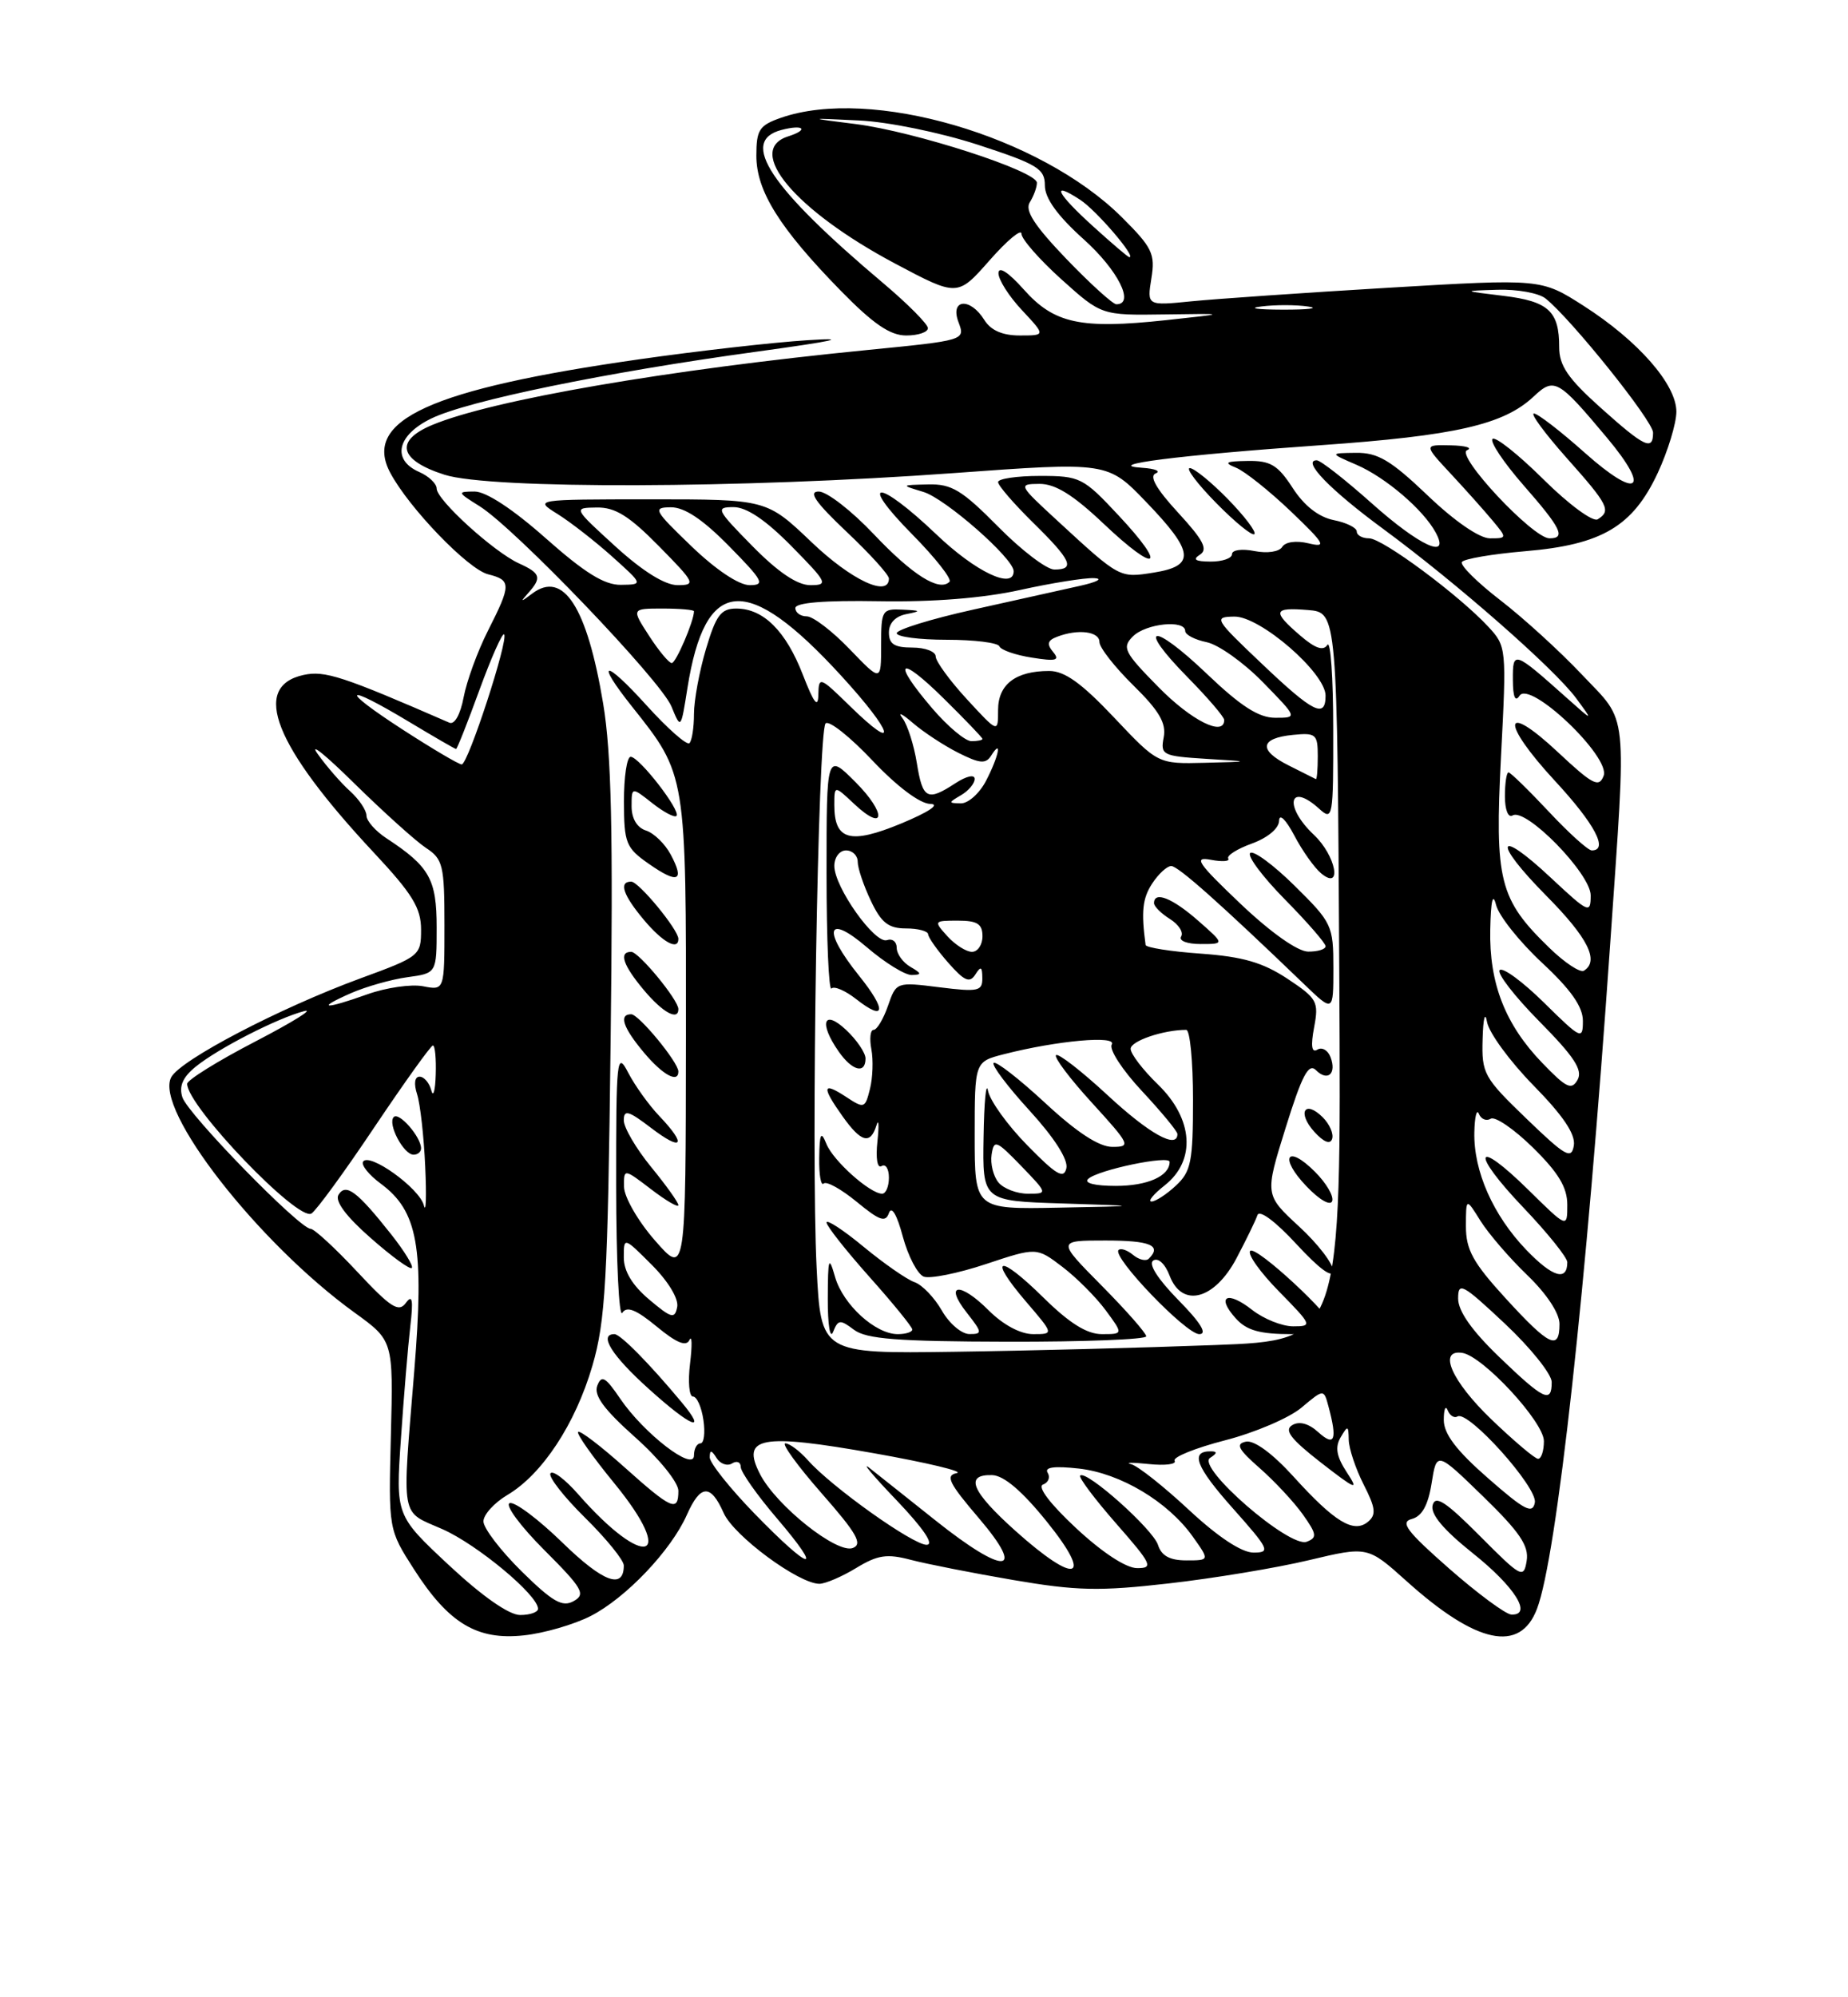 <?xml version="1.0" encoding="UTF-8" standalone="no"?>
<!DOCTYPE svg PUBLIC "-//W3C//DTD SVG 1.1//EN" "http://www.w3.org/Graphics/SVG/1.1/DTD/svg11.dtd" >
<svg xmlns="http://www.w3.org/2000/svg" xmlns:xlink="http://www.w3.org/1999/xlink" version="1.1" viewBox="0 0 237 256">
 <g >
 <path fill="currentColor"
d=" M 75.75 207.13 C 80.27 204.82 86.06 198.73 88.08 194.18 C 89.83 190.23 91.14 190.16 92.81 193.93 C 94.11 196.86 102.43 203.00 105.09 203.00 C 105.86 202.99 107.99 202.08 109.81 200.97 C 112.56 199.30 113.75 199.12 116.81 199.93 C 118.84 200.46 124.77 201.63 129.98 202.52 C 138.05 203.90 141.01 203.97 149.90 202.95 C 155.64 202.30 163.73 200.96 167.87 199.97 C 175.40 198.18 175.40 198.18 180.39 202.66 C 189.35 210.72 194.94 211.91 197.11 206.22 C 199.65 199.60 203.45 165.07 206.50 121.00 C 208.62 90.29 208.88 92.81 202.89 86.48 C 200.08 83.50 195.36 79.20 192.40 76.92 C 189.44 74.64 187.23 72.44 187.48 72.04 C 187.73 71.63 191.38 71.01 195.60 70.65 C 205.44 69.82 209.40 67.48 212.61 60.60 C 213.91 57.79 214.98 54.28 214.99 52.78 C 215.00 49.28 210.10 43.68 203.08 39.19 C 197.65 35.72 197.65 35.72 178.08 36.88 C 167.31 37.52 155.93 38.31 152.80 38.62 C 147.10 39.19 147.10 39.19 147.66 35.68 C 148.17 32.54 147.78 31.73 143.87 27.84 C 133.36 17.40 111.68 11.08 100.15 15.10 C 97.37 16.07 97.00 16.64 97.00 19.96 C 97.00 24.49 99.97 29.23 107.81 37.25 C 111.99 41.52 114.15 43.00 116.22 43.00 C 117.75 43.00 119.00 42.58 119.00 42.06 C 119.00 41.55 116.43 38.96 113.29 36.31 C 98.74 24.05 94.76 18.08 100.21 16.66 C 103.06 15.91 103.80 16.61 101.08 17.48 C 95.49 19.25 101.97 26.96 114.77 33.77 C 122.80 38.03 122.80 38.03 126.90 33.38 C 129.16 30.81 131.00 29.28 131.00 29.96 C 131.00 30.64 133.31 33.27 136.13 35.81 C 141.26 40.42 141.26 40.42 149.38 40.30 C 157.50 40.18 157.50 40.18 149.50 41.04 C 138.57 42.21 135.19 41.48 131.29 37.10 C 129.33 34.90 128.07 34.08 128.05 35.00 C 128.03 35.83 129.38 37.96 131.06 39.75 C 134.10 43.00 134.10 43.00 130.79 43.00 C 128.56 43.00 127.07 42.35 126.23 41.00 C 124.41 38.08 121.79 38.32 122.93 41.31 C 123.80 43.61 123.76 43.63 111.15 44.87 C 85.63 47.38 63.11 51.26 55.43 54.47 C 50.56 56.50 51.18 58.99 57.01 60.85 C 62.89 62.72 95.08 62.62 122.27 60.64 C 142.05 59.20 142.05 59.20 147.00 64.35 C 153.16 70.75 153.35 72.53 147.97 73.39 C 143.56 74.09 143.64 74.14 135.64 66.77 C 130.60 62.13 130.55 62.04 133.31 62.02 C 135.34 62.01 137.64 63.43 141.57 67.16 C 148.42 73.64 149.80 72.84 143.46 66.07 C 138.91 61.20 138.52 61.00 133.36 61.00 C 130.41 61.00 128.00 61.36 128.00 61.79 C 128.00 62.23 130.03 64.57 132.50 67.00 C 137.40 71.81 137.94 73.00 135.22 73.00 C 134.23 73.00 130.99 70.53 128.00 67.50 C 123.37 62.82 122.04 62.01 119.03 62.09 C 115.50 62.17 115.50 62.17 118.42 63.05 C 121.23 63.89 130.00 71.58 130.00 73.21 C 130.00 75.62 125.13 73.31 120.09 68.50 C 112.59 61.35 109.92 61.33 116.98 68.48 C 119.95 71.49 122.11 74.23 121.77 74.57 C 120.46 75.88 117.03 73.72 112.06 68.47 C 109.21 65.46 106.04 63.00 105.00 63.00 C 103.62 63.00 104.56 64.36 108.56 68.15 C 111.55 70.97 114.00 73.67 114.00 74.15 C 114.00 76.62 109.18 74.36 104.09 69.50 C 98.32 64.00 98.32 64.00 83.41 64.00 C 68.50 64.01 68.50 64.01 71.50 65.88 C 73.15 66.91 76.30 69.36 78.50 71.33 C 82.50 74.92 82.50 74.92 79.63 74.96 C 77.52 74.99 75.00 73.43 70.00 69.00 C 65.78 65.26 62.34 63.00 60.87 63.00 C 58.60 63.01 58.63 63.09 61.50 64.88 C 66.06 67.73 84.74 87.21 86.11 90.55 C 87.32 93.50 87.32 93.50 88.16 88.20 C 90.44 73.83 95.78 73.40 107.89 86.62 C 114.59 93.93 115.38 96.73 108.98 90.48 C 105.13 86.72 105.00 86.67 104.95 89.05 C 104.92 90.83 104.38 90.14 102.97 86.50 C 100.79 80.87 97.90 78.00 94.43 78.00 C 92.46 78.00 91.83 78.85 90.54 83.18 C 89.69 86.03 89.00 89.78 89.00 91.51 C 89.00 93.25 88.74 94.93 88.42 95.25 C 88.09 95.57 85.62 93.39 82.92 90.41 C 77.47 84.39 76.25 84.53 81.09 90.61 C 88.03 99.33 88.00 99.15 87.97 132.94 C 87.94 163.50 87.94 163.50 84.00 159.00 C 81.83 156.53 80.05 153.43 80.03 152.13 C 80.00 149.76 80.00 149.76 83.50 152.43 C 85.42 153.90 87.00 154.82 87.00 154.47 C 87.00 154.12 85.42 151.91 83.50 149.57 C 81.58 147.22 80.00 144.53 80.00 143.60 C 80.00 142.18 80.59 142.35 83.50 144.57 C 87.54 147.65 88.13 146.80 84.56 143.05 C 83.22 141.65 81.43 139.15 80.57 137.50 C 79.11 134.68 79.01 135.54 79.02 152.00 C 79.03 161.62 79.38 168.95 79.81 168.27 C 80.38 167.37 81.58 167.85 84.21 170.02 C 86.76 172.13 88.01 172.64 88.42 171.75 C 88.75 171.06 88.78 172.41 88.50 174.75 C 88.21 177.09 88.38 179.00 88.87 179.00 C 89.37 179.00 89.97 180.35 90.21 182.00 C 90.46 183.65 90.28 185.00 89.83 185.00 C 89.37 185.00 89.00 185.70 89.00 186.55 C 89.00 188.69 82.58 183.75 79.53 179.26 C 77.64 176.48 77.14 176.19 76.60 177.61 C 76.12 178.84 77.46 180.66 81.47 184.23 C 84.55 186.97 87.00 190.01 87.00 191.08 C 87.00 193.86 86.13 193.47 80.03 188.01 C 77.02 185.32 74.37 183.30 74.14 183.53 C 73.91 183.76 76.00 186.72 78.78 190.11 C 86.89 200.02 82.74 201.30 74.16 191.53 C 72.48 189.61 70.87 188.40 70.59 188.85 C 70.32 189.30 72.32 191.86 75.04 194.54 C 77.77 197.23 80.00 199.98 80.00 200.65 C 80.00 203.78 77.35 202.80 72.15 197.74 C 69.04 194.71 65.99 192.43 65.36 192.66 C 64.74 192.90 66.73 195.60 69.79 198.66 C 74.73 203.60 75.15 204.34 73.57 205.22 C 72.12 206.03 70.88 205.32 66.89 201.40 C 64.20 198.74 62.00 195.87 62.00 195.00 C 62.00 194.14 63.38 192.62 65.06 191.62 C 69.54 188.97 73.79 182.52 75.97 175.06 C 77.65 169.31 77.94 164.20 78.31 133.50 C 78.64 106.60 78.42 96.57 77.35 90.16 C 75.28 77.76 72.24 73.06 68.24 76.09 C 66.76 77.21 66.69 77.19 67.75 76.00 C 69.51 74.03 69.33 73.47 66.55 72.21 C 63.33 70.74 56.00 64.08 56.00 62.62 C 56.00 61.99 54.99 61.03 53.75 60.49 C 50.21 58.93 50.92 55.78 55.29 53.65 C 59.96 51.37 77.70 47.72 97.00 45.08 C 107.17 43.68 109.11 43.25 103.50 43.61 C 99.10 43.89 89.42 44.99 82.00 46.05 C 55.20 49.87 46.45 53.86 50.05 60.60 C 52.45 65.11 60.03 72.97 62.60 73.61 C 65.58 74.36 65.58 74.92 62.58 80.84 C 61.25 83.46 59.85 87.30 59.46 89.37 C 59.04 91.59 58.29 92.92 57.63 92.63 C 43.95 86.67 41.66 85.92 38.93 86.51 C 32.15 88.00 35.17 95.62 47.95 109.29 C 52.89 114.57 54.00 116.38 54.00 119.15 C 54.00 122.48 53.84 122.61 46.25 125.39 C 35.85 129.21 23.16 135.84 21.96 138.07 C 19.76 142.19 33.07 159.28 45.47 168.24 C 50.44 171.83 50.44 171.83 50.13 183.94 C 49.82 196.04 49.82 196.04 53.10 201.15 C 57.54 208.07 61.18 210.26 67.18 209.61 C 69.76 209.34 73.61 208.22 75.75 207.13 Z  M 87.44 179.76 C 83.30 174.79 79.57 171.00 78.80 171.00 C 76.73 171.00 78.46 173.76 83.25 178.06 C 88.63 182.91 90.79 183.78 87.44 179.76 Z  M 87.00 137.34 C 87.00 136.16 81.92 130.00 80.95 130.00 C 79.32 130.00 79.90 131.72 82.59 134.92 C 84.99 137.78 87.00 138.88 87.00 137.34 Z  M 87.00 129.34 C 87.00 128.16 81.92 122.00 80.95 122.00 C 79.32 122.00 79.90 123.72 82.59 126.92 C 84.99 129.78 87.00 130.88 87.00 129.34 Z  M 87.00 120.34 C 87.00 119.16 81.92 113.00 80.95 113.00 C 79.32 113.00 79.90 114.72 82.59 117.92 C 84.99 120.78 87.00 121.88 87.00 120.34 Z  M 86.01 109.52 C 85.28 108.15 83.85 106.77 82.84 106.45 C 81.70 106.09 81.00 104.91 81.00 103.36 C 81.00 100.85 81.00 100.85 83.65 102.94 C 85.11 104.09 86.51 104.83 86.75 104.58 C 87.37 103.96 81.98 97.00 80.88 97.00 C 80.40 97.00 80.01 99.59 80.02 102.75 C 80.03 108.07 80.27 108.67 83.21 110.72 C 86.95 113.34 87.85 112.95 86.01 109.52 Z  M 57.58 200.62 C 50.74 194.23 50.74 194.23 51.42 184.37 C 51.79 178.94 52.33 172.47 52.62 170.00 C 53.02 166.58 52.88 165.86 52.05 167.00 C 51.13 168.26 50.11 167.60 45.81 163.00 C 42.98 159.97 40.29 157.50 39.84 157.50 C 38.42 157.50 24.07 142.79 23.39 140.64 C 22.93 139.22 23.44 138.06 25.11 136.71 C 27.98 134.38 35.57 130.50 39.00 129.60 C 40.38 129.24 37.56 130.99 32.75 133.49 C 27.94 135.98 24.00 138.43 24.00 138.92 C 24.00 141.78 38.22 156.60 39.94 155.54 C 40.56 155.16 44.21 150.16 48.05 144.42 C 51.90 138.69 55.26 134.00 55.52 134.00 C 55.79 134.00 55.95 135.69 55.88 137.75 C 55.82 139.81 55.56 140.71 55.31 139.75 C 55.06 138.79 54.38 138.00 53.81 138.00 C 53.18 138.00 53.05 138.89 53.49 140.25 C 53.89 141.49 54.36 145.65 54.53 149.50 C 54.71 153.35 54.63 155.60 54.36 154.50 C 53.81 152.30 47.33 147.65 46.56 148.90 C 46.30 149.33 47.32 150.60 48.84 151.72 C 53.59 155.23 54.42 159.87 53.13 175.69 C 51.55 195.14 51.27 193.58 56.75 196.00 C 61.22 197.98 69.00 204.45 69.00 206.20 C 69.00 206.64 67.97 207.00 66.71 207.00 C 65.28 207.00 61.86 204.61 57.58 200.62 Z  M 50.16 158.20 C 45.78 152.67 44.36 151.61 43.41 153.14 C 42.92 153.94 44.38 155.91 47.52 158.66 C 50.19 161.02 52.58 162.76 52.81 162.52 C 53.05 162.28 51.85 160.34 50.16 158.20 Z  M 54.00 147.19 C 54.00 145.73 51.18 142.49 50.50 143.17 C 49.66 144.01 51.75 148.00 53.04 148.00 C 53.57 148.00 54.00 147.64 54.00 147.19 Z  M 185.84 201.04 C 180.41 196.27 179.52 195.10 181.06 194.69 C 182.36 194.35 183.15 192.94 183.60 190.11 C 184.25 186.02 184.25 186.02 190.22 191.82 C 194.92 196.39 196.10 198.14 195.79 200.06 C 195.41 202.37 195.10 202.21 189.78 196.86 C 185.41 192.47 184.08 191.60 183.73 192.92 C 183.43 194.07 185.10 196.06 188.88 199.08 C 194.27 203.37 196.59 207.06 193.82 206.94 C 193.10 206.91 189.50 204.25 185.84 201.04 Z  M 130.23 196.22 C 124.57 191.15 123.66 188.96 127.25 189.07 C 128.75 189.12 131.10 191.12 134.28 195.07 C 140.30 202.54 138.01 203.19 130.23 196.22 Z  M 138.00 195.86 C 134.70 192.79 133.00 190.56 133.76 190.28 C 134.45 190.03 134.72 189.35 134.36 188.77 C 133.91 188.05 135.21 187.88 138.37 188.23 C 143.69 188.83 149.77 192.46 152.96 196.94 C 155.14 200.00 155.14 200.00 152.14 200.00 C 150.02 200.00 148.95 199.41 148.51 198.02 C 147.87 196.00 139.30 188.37 138.53 189.13 C 138.31 189.36 140.38 192.12 143.14 195.27 C 147.73 200.50 147.96 201.00 145.83 200.99 C 144.41 200.99 141.35 198.98 138.00 195.86 Z  M 96.80 194.04 C 93.61 190.76 91.01 187.49 91.02 186.79 C 91.03 185.81 91.24 185.83 91.90 186.88 C 92.38 187.64 93.28 187.95 93.89 187.57 C 94.50 187.19 95.00 187.40 95.00 188.03 C 95.00 188.66 97.08 191.62 99.62 194.59 C 105.80 201.83 104.04 201.48 96.80 194.04 Z  M 119.95 194.86 C 116.40 192.04 112.60 189.01 111.50 188.15 C 110.40 187.28 111.96 189.14 114.97 192.28 C 118.45 195.93 119.85 198.00 118.83 198.00 C 117.06 198.00 106.61 190.56 103.60 187.15 C 102.55 185.97 101.25 185.00 100.72 185.00 C 100.19 185.00 102.28 187.88 105.37 191.40 C 109.88 196.53 110.67 197.91 109.37 198.41 C 107.35 199.19 99.57 193.01 97.48 188.96 C 95.00 184.16 97.56 183.69 112.11 186.27 C 118.93 187.48 123.69 188.62 122.70 188.81 C 121.21 189.11 121.69 190.09 125.53 194.58 C 131.70 201.81 128.85 201.95 119.95 194.86 Z  M 152.50 193.55 C 149.28 190.55 145.94 187.90 145.07 187.67 C 144.21 187.44 145.22 187.43 147.32 187.65 C 149.43 187.87 150.92 187.68 150.64 187.23 C 150.36 186.78 153.27 185.60 157.10 184.61 C 160.93 183.63 165.34 181.74 166.91 180.42 C 169.77 178.02 169.77 178.02 170.37 180.26 C 171.53 184.57 171.17 185.47 169.07 183.57 C 167.84 182.45 166.63 182.12 165.73 182.66 C 164.65 183.30 165.52 184.44 169.40 187.46 C 173.95 190.99 174.31 191.12 172.71 188.69 C 171.40 186.68 171.19 185.50 171.93 184.23 C 172.85 182.66 172.94 182.69 172.97 184.54 C 172.99 185.66 173.85 188.24 174.88 190.27 C 176.42 193.28 176.52 194.15 175.44 195.05 C 173.61 196.57 171.17 195.09 165.87 189.24 C 163.19 186.29 160.84 184.57 159.79 184.78 C 158.43 185.06 158.78 185.75 161.56 188.18 C 163.47 189.86 165.96 192.53 167.09 194.12 C 168.88 196.64 168.94 197.09 167.58 197.61 C 165.38 198.45 153.36 188.02 155.19 186.86 C 156.10 186.28 156.14 186.03 155.31 186.02 C 152.58 185.98 153.36 188.00 158.12 193.34 C 162.78 198.58 162.98 199.00 160.76 199.00 C 159.24 199.00 156.22 197.01 152.50 193.55 Z  M 190.83 189.46 C 186.78 185.92 185.16 183.79 185.16 182.00 C 185.16 180.62 185.39 180.07 185.66 180.76 C 185.94 181.45 186.51 181.80 186.92 181.55 C 188.28 180.71 197.21 190.65 196.84 192.59 C 196.55 194.11 195.52 193.57 190.83 189.46 Z  M 191.25 181.91 C 186.16 177.01 184.37 172.94 187.52 173.40 C 190.16 173.79 198.00 182.25 198.00 184.71 C 198.00 185.97 197.66 186.99 197.25 186.98 C 196.84 186.97 194.14 184.68 191.25 181.91 Z  M 192.25 173.91 C 188.76 170.55 187.00 168.05 187.00 166.44 C 187.00 164.25 187.54 164.54 193.00 169.66 C 196.30 172.76 199.00 176.13 199.00 177.15 C 199.00 179.92 198.00 179.44 192.25 173.91 Z  M 104.73 162.50 C 104.00 147.94 104.89 93.71 105.88 92.72 C 106.31 92.29 109.01 94.43 111.88 97.47 C 115.05 100.82 117.98 103.02 119.31 103.04 C 120.62 103.07 119.13 104.07 115.60 105.54 C 109.03 108.26 107.00 107.71 107.00 103.20 C 107.00 100.65 107.00 100.65 109.50 103.00 C 113.55 106.81 113.74 104.27 109.70 100.23 C 106.00 96.53 106.00 96.53 106.00 111.93 C 106.00 120.40 106.29 127.05 106.63 126.70 C 106.98 126.35 108.40 126.96 109.79 128.05 C 113.56 131.01 113.75 129.51 110.17 125.06 C 105.42 119.15 106.02 117.00 111.18 121.42 C 113.48 123.39 116.07 124.99 116.93 124.97 C 118.24 124.94 118.22 124.77 116.75 123.92 C 115.79 123.36 115.00 122.26 115.00 121.48 C 115.00 120.70 114.44 120.26 113.75 120.50 C 112.20 121.03 107.00 113.70 107.00 110.99 C 107.00 109.89 107.67 109.00 108.50 109.00 C 109.33 109.00 110.00 109.66 110.00 110.47 C 110.00 111.27 110.76 113.52 111.69 115.47 C 113.02 118.28 113.95 119.00 116.19 119.00 C 117.73 119.00 119.01 119.34 119.03 119.75 C 119.05 120.16 120.21 121.81 121.62 123.41 C 123.68 125.75 124.36 126.04 125.08 124.91 C 125.79 123.79 125.97 123.88 125.98 125.37 C 126.00 127.04 125.45 127.16 120.47 126.54 C 114.97 125.85 114.94 125.86 113.88 128.92 C 113.29 130.62 112.46 132.00 112.04 132.00 C 111.62 132.00 111.49 133.12 111.75 134.48 C 112.01 135.85 111.93 138.14 111.57 139.57 C 110.94 142.09 110.83 142.12 108.46 140.56 C 105.46 138.60 105.35 139.28 108.07 143.10 C 110.44 146.43 111.62 146.74 112.40 144.25 C 112.69 143.29 112.75 144.20 112.53 146.27 C 112.29 148.47 112.51 149.80 113.06 149.46 C 113.58 149.14 114.00 149.81 114.00 150.94 C 114.00 152.07 113.61 153.00 113.13 153.00 C 111.58 153.00 106.85 148.78 105.98 146.61 C 105.29 144.90 105.11 145.24 105.06 148.42 C 105.03 150.57 105.28 152.05 105.63 151.70 C 105.98 151.35 107.88 152.41 109.87 154.04 C 112.82 156.47 113.57 156.73 114.01 155.46 C 114.35 154.52 115.04 155.71 115.78 158.49 C 116.46 161.01 117.67 163.32 118.47 163.63 C 119.27 163.93 122.86 163.21 126.44 162.02 C 132.94 159.86 132.94 159.86 136.24 162.37 C 138.06 163.75 140.56 166.26 141.80 167.94 C 144.06 171.00 144.06 171.00 141.31 171.00 C 139.39 171.00 137.15 169.60 133.81 166.31 C 128.07 160.66 126.60 161.00 131.58 166.83 C 135.16 171.00 135.16 171.00 132.50 171.00 C 130.88 171.00 128.67 169.82 126.80 167.96 C 123.10 164.25 121.02 164.49 124.00 168.27 C 125.98 170.79 126.01 171.00 124.32 170.99 C 123.32 170.99 121.73 169.63 120.79 167.98 C 119.84 166.32 118.27 164.68 117.29 164.34 C 116.30 164.00 113.36 161.95 110.75 159.80 C 108.14 157.64 106.00 156.25 106.00 156.69 C 106.01 157.14 108.48 160.27 111.50 163.66 C 114.53 167.05 117.00 170.09 117.00 170.41 C 117.00 170.73 116.16 171.00 115.13 171.00 C 112.27 171.00 108.13 167.23 107.10 163.69 C 106.29 160.86 106.18 161.18 106.16 166.50 C 106.15 169.80 106.46 171.70 106.84 170.72 C 107.48 169.12 107.74 169.10 109.52 170.44 C 111.10 171.63 115.08 171.94 129.25 171.97 C 139.01 171.99 147.00 171.68 147.00 171.28 C 147.00 170.88 144.43 167.96 141.28 164.78 C 135.56 159.00 135.56 159.00 141.78 159.00 C 147.51 159.00 149.03 159.63 147.34 161.32 C 146.98 161.69 146.07 161.47 145.32 160.85 C 144.57 160.23 143.73 159.94 143.45 160.22 C 142.58 161.09 152.10 171.00 153.80 171.00 C 154.88 171.00 153.99 169.54 151.11 166.62 C 148.45 163.90 147.23 161.98 147.91 161.56 C 148.54 161.17 149.43 162.00 150.00 163.51 C 151.60 167.70 155.77 166.60 158.59 161.25 C 159.82 158.91 161.03 156.44 161.26 155.75 C 161.51 155.01 163.57 156.54 166.30 159.50 C 169.24 162.68 170.94 163.91 170.96 162.88 C 170.98 161.98 169.02 159.43 166.60 157.20 C 162.20 153.14 162.20 153.14 164.88 144.55 C 166.97 137.84 167.82 136.22 168.76 137.16 C 170.27 138.67 171.45 137.62 170.63 135.48 C 170.29 134.60 169.53 134.17 168.94 134.54 C 168.22 134.98 168.08 134.07 168.53 131.68 C 169.15 128.38 168.93 127.98 165.10 125.44 C 161.94 123.36 159.39 122.62 154.00 122.23 C 150.15 121.96 146.96 121.45 146.92 121.12 C 146.34 116.83 146.52 115.15 147.76 113.25 C 148.57 112.01 149.67 111.00 150.21 111.00 C 151.09 111.00 156.55 115.86 167.23 126.13 C 171.00 129.76 171.00 129.76 171.00 124.09 C 171.00 118.62 170.83 118.26 166.02 113.52 C 163.29 110.83 160.72 108.94 160.33 109.34 C 159.94 109.73 161.95 112.41 164.81 115.31 C 167.66 118.20 170.00 120.89 170.00 121.28 C 170.00 121.68 168.99 121.98 167.75 121.97 C 166.39 121.94 162.94 119.50 159.06 115.81 C 153.58 110.60 153.02 109.77 155.28 110.20 C 156.74 110.48 157.75 110.41 157.52 110.04 C 157.29 109.67 158.66 108.80 160.55 108.12 C 162.58 107.38 164.02 106.18 164.04 105.19 C 164.07 104.22 164.90 105.03 165.98 107.07 C 167.01 109.04 168.57 111.23 169.43 111.94 C 172.20 114.24 171.33 109.66 168.50 107.00 C 164.64 103.37 165.28 100.14 169.17 103.65 C 170.93 105.25 171.00 104.88 170.98 93.40 C 170.98 86.86 170.64 82.02 170.23 82.66 C 169.71 83.47 168.67 83.11 166.75 81.46 C 163.12 78.34 163.28 77.82 167.75 78.19 C 171.50 78.50 171.50 78.50 171.76 125.14 C 172.02 171.79 172.02 171.79 155.76 172.40 C 146.82 172.74 131.80 173.13 122.39 173.26 C 105.28 173.50 105.28 173.50 104.73 162.50 Z  M 171.00 170.21 C 171.00 168.80 161.07 159.60 160.34 160.33 C 159.94 160.72 161.60 163.06 164.02 165.52 C 168.28 169.86 168.34 170.00 165.84 170.00 C 164.43 170.00 162.06 169.05 160.58 167.89 C 157.38 165.37 155.92 166.14 158.49 168.99 C 159.88 170.53 161.57 171.00 165.65 171.00 C 168.59 171.00 171.00 170.65 171.00 170.21 Z  M 168.65 150.20 C 165.03 146.57 163.99 148.34 167.56 152.06 C 169.22 153.80 170.63 154.60 170.85 153.94 C 171.07 153.30 170.07 151.62 168.65 150.20 Z  M 169.64 143.21 C 167.32 140.90 166.33 142.61 168.56 145.07 C 169.76 146.39 170.59 146.72 170.84 145.98 C 171.06 145.33 170.52 144.09 169.64 143.21 Z  M 111.00 135.67 C 111.00 134.95 109.88 133.29 108.50 132.00 C 105.61 129.29 104.99 131.11 107.56 134.78 C 109.29 137.26 111.00 137.70 111.00 135.67 Z  M 153.65 118.00 C 150.36 115.11 148.00 114.17 148.00 115.76 C 148.00 116.18 148.92 117.09 150.04 117.79 C 151.16 118.49 151.81 119.50 151.48 120.03 C 151.14 120.58 152.24 121.00 153.98 121.00 C 157.07 121.00 157.07 121.00 153.65 118.00 Z  M 193.10 166.42 C 188.90 161.83 188.00 160.19 188.00 157.17 C 188.01 153.50 188.01 153.50 189.88 156.50 C 190.92 158.15 193.62 161.28 195.88 163.45 C 198.36 165.84 200.00 168.32 200.00 169.70 C 200.00 173.16 198.70 172.54 193.10 166.42 Z  M 83.25 166.56 C 81.09 164.74 80.00 162.93 80.00 161.18 C 80.00 158.53 80.00 158.53 83.60 162.13 C 85.70 164.23 87.05 166.47 86.85 167.51 C 86.54 169.09 86.12 168.98 83.25 166.56 Z  M 195.75 160.21 C 191.49 155.78 188.97 150.10 189.08 145.13 C 189.12 143.13 189.39 142.07 189.66 142.76 C 189.94 143.45 190.62 143.73 191.18 143.39 C 191.73 143.05 194.17 144.71 196.59 147.09 C 199.86 150.30 201.00 152.19 201.00 154.42 C 201.00 157.42 201.00 157.42 196.02 152.52 C 189.07 145.68 188.53 147.61 195.38 154.79 C 198.47 158.03 201.00 161.18 201.00 161.78 C 201.00 164.27 199.12 163.71 195.75 160.21 Z  M 125.00 145.54 C 125.00 136.08 125.00 136.08 128.75 135.12 C 135.59 133.37 143.32 132.68 142.58 133.88 C 142.20 134.48 143.95 137.17 146.45 139.84 C 148.95 142.52 151.00 145.00 151.00 145.35 C 151.00 147.34 147.39 145.33 142.03 140.36 C 138.68 137.26 135.71 134.96 135.43 135.24 C 135.15 135.52 137.23 138.28 140.06 141.37 C 144.94 146.72 145.07 147.00 142.66 147.00 C 140.95 147.00 138.10 145.14 134.03 141.36 C 130.68 138.26 127.71 135.96 127.43 136.24 C 127.15 136.52 129.22 139.27 132.04 142.35 C 135.22 145.83 137.00 148.62 136.76 149.73 C 136.43 151.16 135.47 150.60 131.76 146.81 C 129.23 144.24 126.96 141.09 126.71 139.81 C 126.47 138.54 126.21 141.20 126.14 145.72 C 126.00 153.93 126.00 153.93 136.25 154.25 C 146.50 154.58 146.50 154.58 135.75 154.79 C 125.00 155.00 125.00 155.00 125.00 145.54 Z  M 149.37 151.93 C 153.41 148.75 153.05 143.41 148.50 139.00 C 146.57 137.13 145.00 135.08 145.00 134.43 C 145.00 133.43 149.19 132.00 152.13 132.00 C 152.61 132.00 153.00 136.03 153.00 140.96 C 153.00 148.89 152.75 150.16 150.81 151.96 C 149.61 153.08 148.20 154.00 147.68 154.00 C 147.16 154.00 147.92 153.07 149.37 151.93 Z  M 128.05 151.56 C 127.39 150.76 126.99 149.15 127.17 147.99 C 127.47 146.03 127.76 146.14 130.95 149.43 C 134.39 153.00 134.39 153.00 131.82 153.00 C 130.40 153.00 128.71 152.35 128.05 151.56 Z  M 139.55 151.11 C 140.77 149.95 150.00 148.03 150.00 148.92 C 150.00 150.74 147.17 152.00 143.10 152.00 C 140.41 152.00 138.98 151.64 139.55 151.11 Z  M 195.75 143.37 C 190.28 138.10 190.01 137.60 190.14 133.17 C 190.21 130.50 190.46 129.57 190.71 131.00 C 190.96 132.38 193.63 136.03 196.66 139.12 C 200.48 143.01 202.07 145.38 201.84 146.82 C 201.54 148.65 200.78 148.22 195.75 143.37 Z  M 197.80 136.25 C 193.03 131.31 190.97 126.03 191.12 119.13 C 191.20 115.40 191.45 114.34 191.87 116.00 C 192.22 117.38 194.86 120.70 197.75 123.39 C 201.46 126.84 203.00 129.03 203.00 130.85 C 203.00 133.31 202.77 133.20 198.02 128.52 C 195.29 125.83 192.72 123.94 192.33 124.34 C 191.94 124.73 194.23 127.69 197.42 130.92 C 201.89 135.44 203.01 137.15 202.32 138.40 C 201.55 139.77 200.88 139.45 197.80 136.25 Z  M 45.00 127.30 C 46.92 126.46 50.19 125.53 52.25 125.25 C 56.00 124.74 56.00 124.74 56.00 118.87 C 56.00 112.69 55.09 111.07 49.57 107.45 C 48.16 106.53 47.00 105.22 47.00 104.54 C 47.00 103.86 46.05 102.45 44.89 101.40 C 43.73 100.36 41.86 98.21 40.73 96.62 C 39.61 95.04 41.74 96.76 45.47 100.44 C 49.21 104.11 53.33 107.82 54.63 108.68 C 56.81 110.11 57.00 110.90 57.00 118.59 C 57.00 126.95 57.00 126.95 54.25 126.41 C 52.74 126.12 49.53 126.58 47.12 127.44 C 41.61 129.41 40.39 129.33 45.00 127.30 Z  M 198.68 121.47 C 192.27 115.25 191.68 112.90 192.50 96.94 C 193.22 83.06 193.20 82.84 190.87 80.33 C 187.08 76.25 177.30 69.00 175.58 69.00 C 174.71 69.00 174.00 68.61 174.00 68.12 C 174.00 67.64 172.66 66.98 171.03 66.66 C 169.11 66.27 167.25 64.82 165.78 62.54 C 163.87 59.60 162.93 59.03 160.00 59.08 C 157.18 59.12 156.89 59.29 158.52 59.95 C 159.63 60.40 162.78 62.91 165.52 65.52 C 169.94 69.75 170.20 70.21 167.81 69.64 C 166.24 69.26 164.84 69.45 164.44 70.10 C 164.05 70.73 162.52 70.95 160.88 70.63 C 159.28 70.31 158.00 70.48 158.00 71.03 C 158.00 71.56 156.76 71.99 155.25 71.98 C 153.30 71.97 152.90 71.72 153.88 71.10 C 154.95 70.42 154.33 69.23 151.09 65.71 C 148.29 62.67 147.35 61.02 148.21 60.68 C 148.92 60.39 148.15 60.07 146.50 59.96 C 141.18 59.61 151.20 58.34 169.28 57.07 C 186.65 55.85 192.84 54.44 196.69 50.82 C 199.33 48.34 199.82 48.62 206.10 56.12 C 211.80 62.93 210.04 64.09 203.23 58.02 C 200.13 55.26 197.20 53.00 196.72 53.00 C 196.24 53.00 198.13 55.56 200.92 58.70 C 206.28 64.71 206.66 65.47 204.90 66.56 C 204.29 66.94 201.19 64.66 197.93 61.43 C 194.70 58.23 191.76 55.90 191.41 56.26 C 191.05 56.61 192.84 59.28 195.38 62.19 C 200.22 67.71 200.85 69.00 198.72 69.00 C 196.58 69.00 186.59 58.32 188.15 57.70 C 188.89 57.40 187.95 57.12 186.05 57.08 C 182.59 57.00 182.59 57.00 186.08 60.75 C 188.00 62.81 190.41 65.51 191.44 66.75 C 193.29 68.97 193.28 69.00 191.08 69.00 C 189.74 69.00 186.54 66.80 183.09 63.50 C 178.36 58.99 176.70 58.01 173.91 58.04 C 170.50 58.08 170.50 58.08 174.00 59.59 C 177.71 61.20 182.54 65.33 184.12 68.25 C 186.06 71.82 182.07 70.00 175.91 64.50 C 172.52 61.48 169.35 59.00 168.87 59.00 C 166.91 59.00 170.58 62.79 177.40 67.80 C 186.82 74.73 199.34 85.71 202.14 89.50 C 204.35 92.50 204.35 92.50 200.93 89.45 C 194.13 83.39 194.00 83.35 194.02 87.13 C 194.03 89.33 194.32 90.04 194.87 89.18 C 196.17 87.12 206.59 97.03 205.66 99.44 C 205.06 101.00 204.27 100.59 199.80 96.41 C 192.69 89.76 192.40 92.50 199.41 100.08 C 204.53 105.61 206.33 109.00 204.14 109.00 C 203.66 109.00 201.17 106.75 198.60 104.00 C 196.02 101.25 193.71 99.00 193.46 99.00 C 193.21 99.00 193.00 100.38 193.00 102.06 C 193.00 103.79 193.42 104.86 193.98 104.52 C 195.67 103.47 204.00 111.98 204.00 114.76 C 204.00 117.15 203.75 117.04 198.93 112.54 C 191.88 105.93 191.36 107.79 198.31 114.81 C 203.66 120.21 205.14 123.17 203.13 124.42 C 202.65 124.71 200.65 123.39 198.68 121.47 Z  M 157.48 63.98 C 155.34 61.79 153.14 60.00 152.59 60.00 C 152.04 60.00 153.56 62.02 155.98 64.48 C 158.40 66.94 160.60 68.73 160.87 68.46 C 161.15 68.19 159.62 66.17 157.48 63.98 Z  M 121.50 120.00 C 119.73 118.04 119.75 118.00 122.85 118.00 C 125.33 118.00 126.00 118.42 126.00 120.00 C 126.00 121.10 125.39 122.00 124.65 122.00 C 123.92 122.00 122.50 121.10 121.50 120.00 Z  M 123.25 101.92 C 124.21 101.36 125.00 100.42 125.00 99.84 C 125.00 99.23 123.94 99.47 122.54 100.38 C 118.92 102.75 118.33 102.44 117.58 97.80 C 117.21 95.49 116.38 92.90 115.74 92.05 C 115.09 91.20 115.67 91.46 117.03 92.63 C 118.39 93.81 121.02 95.54 122.88 96.48 C 125.66 97.88 126.42 97.95 127.12 96.84 C 128.56 94.56 128.09 96.93 126.47 100.05 C 125.64 101.67 124.17 102.99 123.22 102.97 C 121.61 102.94 121.61 102.88 123.25 101.92 Z  M 165.27 98.11 C 161.35 96.15 161.57 94.61 165.83 94.19 C 168.77 93.90 169.00 94.10 169.00 96.94 C 169.00 98.62 168.89 99.94 168.75 99.86 C 168.61 99.79 167.05 99.00 165.27 98.11 Z  M 51.59 93.48 C 43.42 88.19 44.05 87.46 52.43 92.50 C 55.63 94.42 58.35 96.00 58.49 96.00 C 58.62 96.00 59.97 92.60 61.48 88.45 C 63.00 84.30 64.42 81.09 64.65 81.31 C 65.26 81.93 60.02 98.00 59.21 97.98 C 58.82 97.97 55.39 95.94 51.59 93.48 Z  M 142.87 91.96 C 138.71 87.56 136.54 86.00 134.55 86.00 C 130.25 86.00 128.00 87.72 128.00 91.01 C 128.00 93.96 128.00 93.96 124.00 89.62 C 121.80 87.23 120.00 84.76 120.00 84.14 C 120.00 83.51 118.65 83.00 117.00 83.00 C 114.70 83.00 114.00 82.55 114.00 81.07 C 114.00 79.86 114.84 78.98 116.25 78.71 C 118.18 78.33 118.11 78.25 115.75 78.14 C 113.12 78.01 113.00 78.21 113.00 82.70 C 113.00 87.40 113.00 87.40 108.96 83.20 C 106.74 80.89 104.27 79.00 103.46 79.00 C 102.66 79.00 102.00 78.52 102.00 77.94 C 102.00 77.24 105.71 76.94 112.75 77.06 C 119.65 77.18 126.12 76.66 130.82 75.62 C 134.84 74.73 139.11 74.05 140.32 74.10 C 141.52 74.16 140.70 74.60 138.50 75.09 C 136.30 75.58 130.11 76.96 124.75 78.15 C 119.39 79.34 115.00 80.70 115.00 81.16 C 115.00 81.62 117.89 82.00 121.42 82.00 C 124.95 82.00 127.98 82.38 128.17 82.84 C 128.35 83.31 130.22 83.96 132.33 84.29 C 135.45 84.79 135.96 84.65 135.06 83.57 C 134.22 82.56 134.34 82.08 135.56 81.62 C 138.25 80.58 141.00 80.93 141.00 82.29 C 141.00 83.00 142.96 85.50 145.35 87.85 C 148.67 91.11 149.59 92.69 149.24 94.51 C 148.81 96.77 149.09 96.91 154.64 97.26 C 160.50 97.62 160.50 97.62 154.50 97.77 C 148.50 97.92 148.50 97.92 142.87 91.96 Z  M 119.58 90.82 C 114.31 84.66 115.23 83.81 121.00 89.50 C 123.75 92.21 126.00 94.55 126.00 94.71 C 126.00 94.87 125.36 95.00 124.58 95.00 C 123.80 95.00 121.55 93.12 119.58 90.82 Z  M 148.57 88.07 C 144.16 83.59 143.86 83.00 145.29 81.57 C 146.95 79.91 152.00 79.39 152.00 80.88 C 152.00 81.36 153.24 82.00 154.75 82.31 C 156.26 82.62 159.51 84.93 161.96 87.44 C 166.42 92.00 166.42 92.00 163.55 92.00 C 161.43 92.00 159.14 90.53 154.79 86.38 C 147.74 79.65 145.62 80.01 152.31 86.81 C 154.89 89.43 157.00 91.89 157.00 92.28 C 157.00 94.47 152.80 92.37 148.57 88.07 Z  M 161.78 85.03 C 155.74 79.30 155.61 79.07 158.31 79.03 C 161.62 78.99 170.00 86.25 170.00 89.16 C 170.00 92.14 168.42 91.35 161.78 85.03 Z  M 83.24 81.49 C 80.98 78.00 80.98 78.00 84.99 78.00 C 87.20 78.00 89.00 78.16 89.00 78.35 C 89.00 79.60 86.68 85.00 86.15 84.99 C 85.79 84.98 84.48 83.41 83.24 81.49 Z  M 78.94 70.05 C 73.50 65.09 73.50 65.09 76.54 65.05 C 78.89 65.01 80.69 66.13 84.50 70.00 C 89.14 74.71 89.28 75.00 86.90 75.00 C 85.28 75.00 82.45 73.24 78.94 70.05 Z  M 88.68 70.02 C 83.84 65.37 83.67 65.04 86.04 65.02 C 87.78 65.01 90.13 66.57 93.50 70.00 C 97.87 74.44 98.17 75.00 96.14 75.00 C 94.76 75.00 91.81 73.03 88.68 70.02 Z  M 96.50 70.00 C 91.88 65.31 91.73 65.00 94.08 65.00 C 95.75 65.00 98.20 66.65 101.50 70.00 C 106.12 74.69 106.27 75.00 103.92 75.00 C 102.25 75.00 99.80 73.35 96.50 70.00 Z  M 205.23 52.22 C 201.09 48.51 199.96 46.86 199.96 44.50 C 199.97 39.89 198.59 38.62 192.81 37.92 C 187.50 37.28 187.50 37.28 192.06 37.14 C 194.57 37.06 197.33 37.56 198.20 38.25 C 201.48 40.85 212.00 53.96 212.00 55.45 C 212.00 57.83 210.93 57.33 205.23 52.22 Z  M 161.77 39.28 C 163.57 39.05 166.27 39.06 167.77 39.29 C 169.27 39.51 167.80 39.70 164.50 39.69 C 161.20 39.68 159.97 39.50 161.77 39.28 Z  M 136.75 33.18 C 132.66 28.91 131.40 26.98 132.07 25.93 C 132.56 25.14 132.98 24.02 132.98 23.43 C 133.01 21.94 117.30 16.86 109.73 15.90 C 103.50 15.12 103.50 15.12 110.15 15.44 C 113.88 15.61 120.56 16.98 125.40 18.55 C 133.06 21.05 134.00 21.62 134.00 23.77 C 134.00 25.41 135.61 27.65 139.00 30.69 C 143.39 34.64 145.58 39.00 143.17 39.00 C 142.72 39.00 139.83 36.38 136.75 33.18 Z  M 140.25 29.07 C 135.51 24.79 134.66 23.08 138.53 25.61 C 140.63 26.98 145.85 33.09 144.82 32.96 C 144.64 32.94 142.59 31.19 140.25 29.07 Z "/>
</g>
</svg>